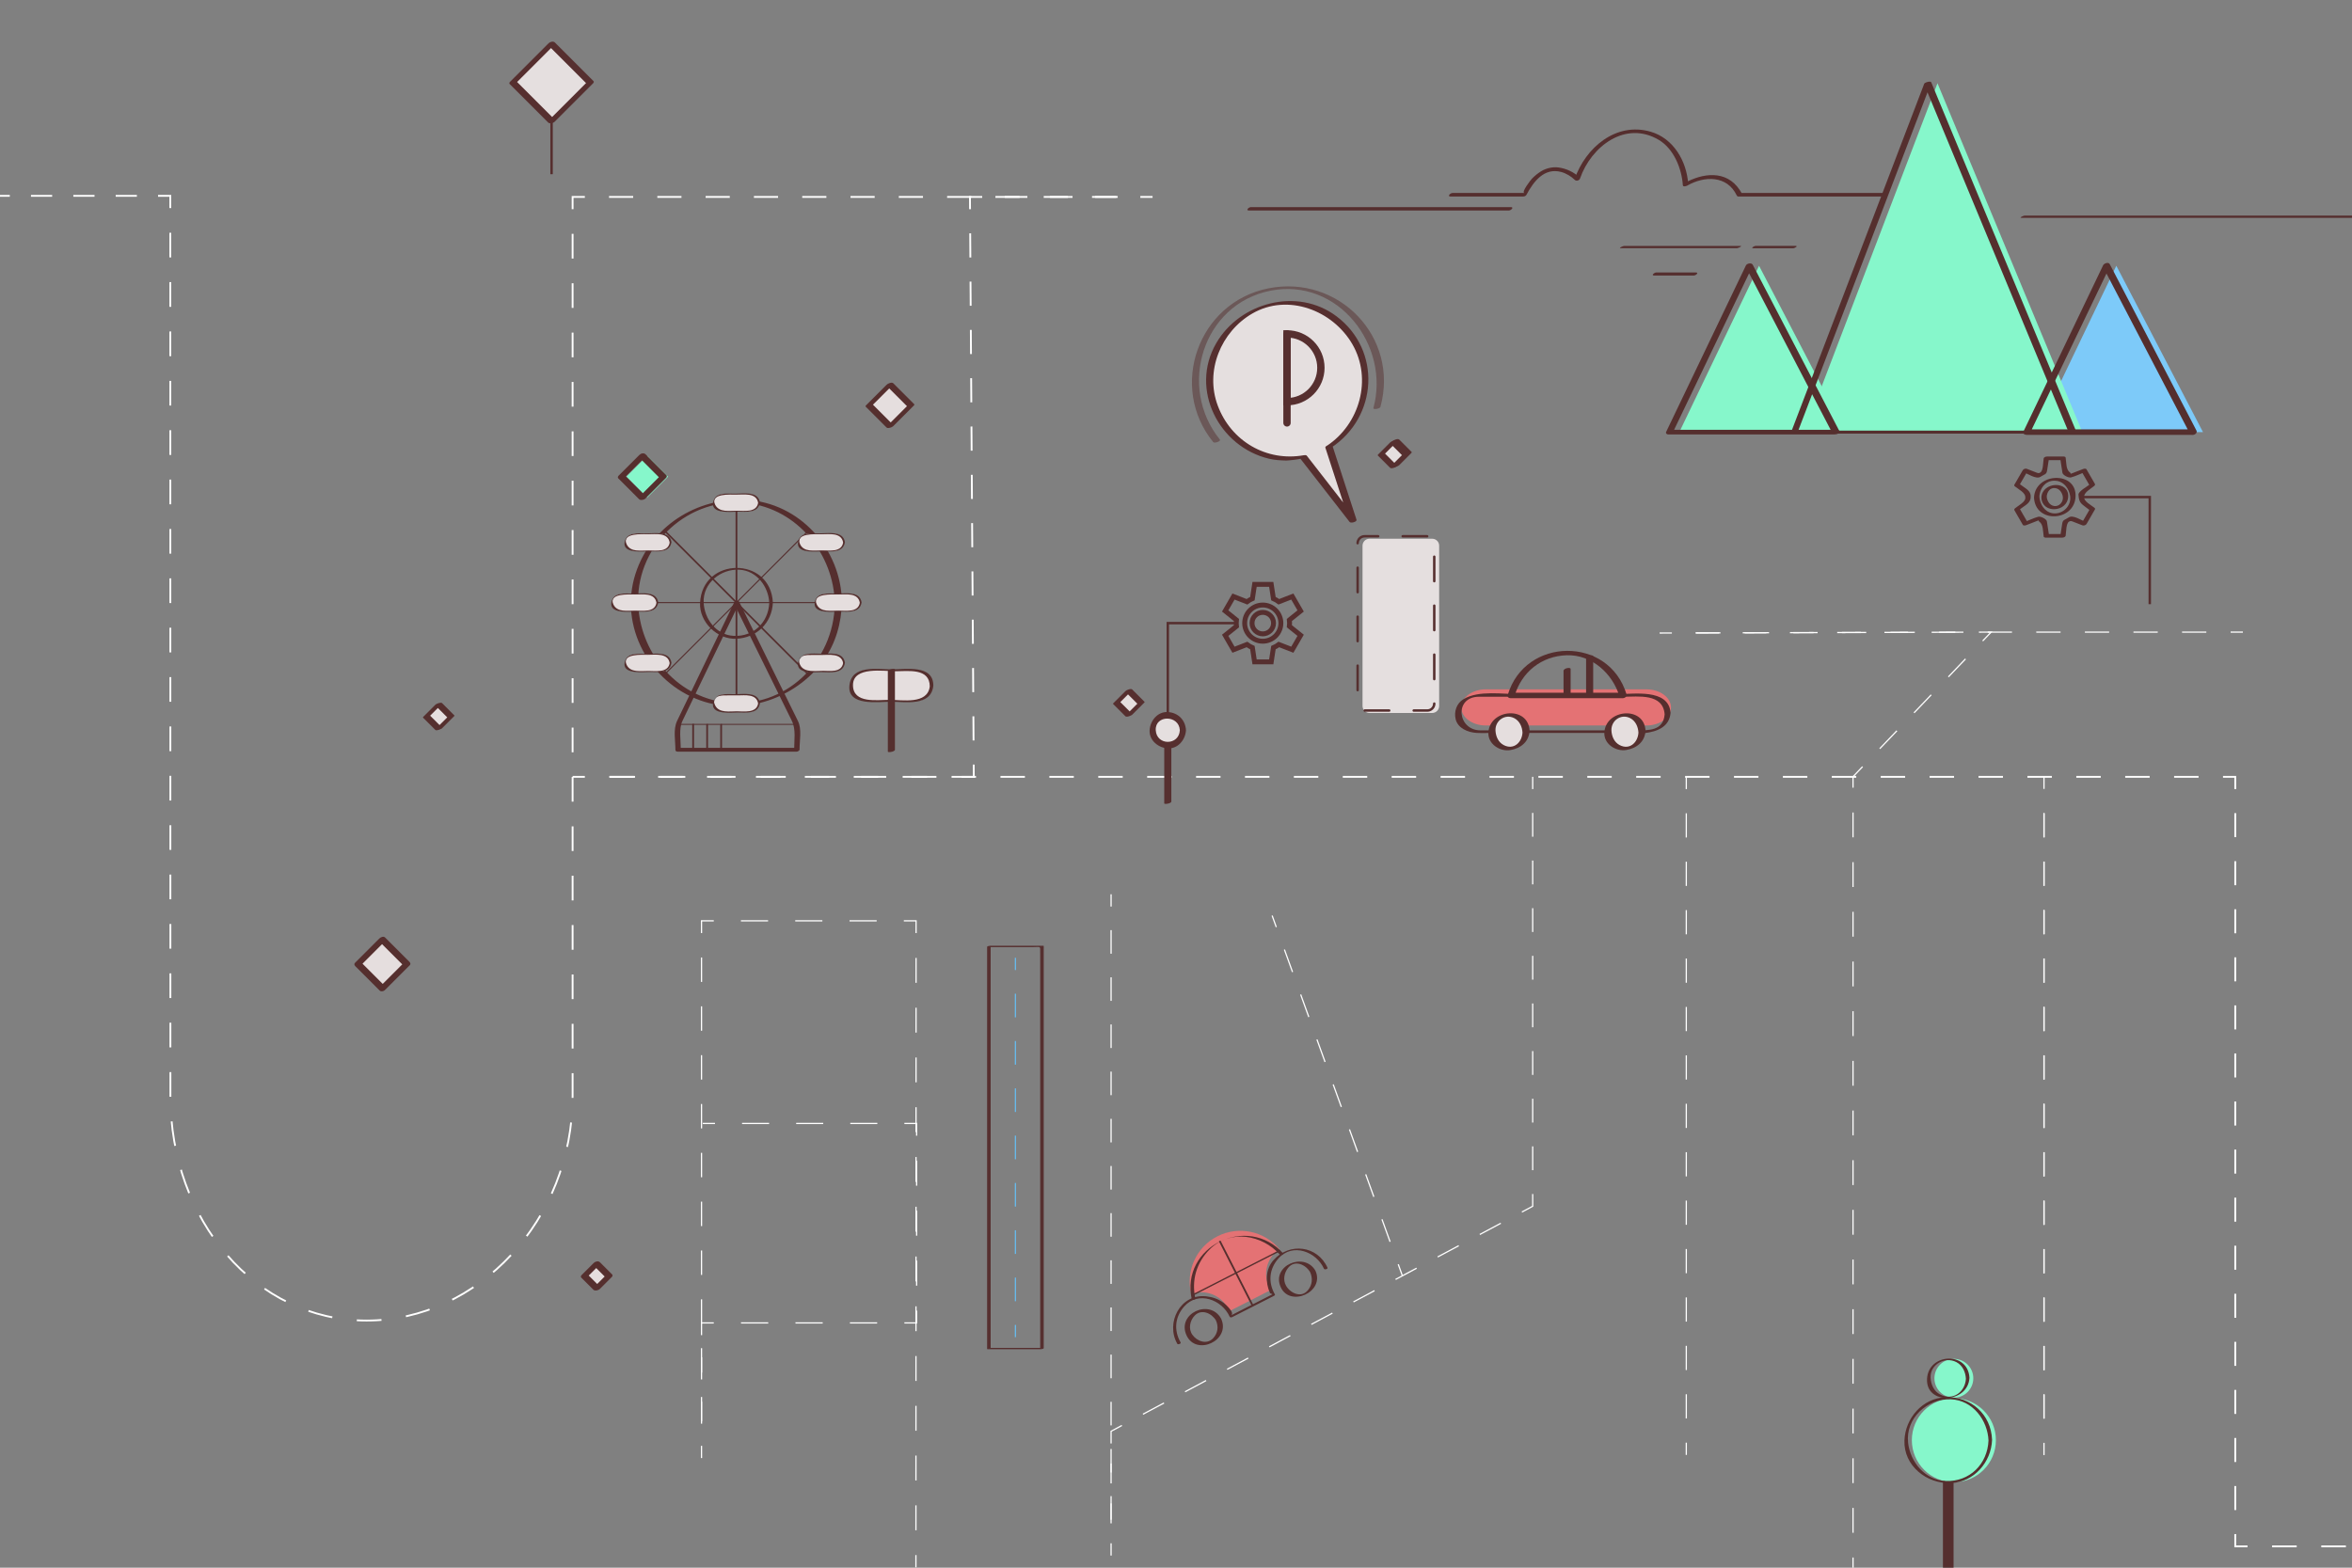 <?xml version="1.0" encoding="utf-8"?>
<!-- Generator: Adobe Illustrator 16.0.0, SVG Export Plug-In . SVG Version: 6.00 Build 0)  -->
<!DOCTYPE svg PUBLIC "-//W3C//DTD SVG 1.1//EN" "http://www.w3.org/Graphics/SVG/1.1/DTD/svg11.dtd">
<svg version="1.1" id="图层_1" xmlns="http://www.w3.org/2000/svg" xmlns:xlink="http://www.w3.org/1999/xlink" x="0px" y="0px"
	 width="960px" height="640px" viewBox="0 0 960 640" enable-background="new 0 0 960 640" xml:space="preserve"> 

<rect x="0" y="0" width="960" height="640" fill="#808080" stroke="none"/> 

<g xmlns="http://www.w3.org/2000/svg" class="p1_car">
	<g>
		<path fill="#FFFFFF" d="M-36.225-16.046c-0.015,4.298,4.473,7.832,9.973,7.85l58.351,0.201c5.5,0.019,10.012-3.484,10.027-7.782    c0.015-4.298-4.474-7.832-9.974-7.85l-58.351-0.201C-31.698-23.848-36.21-20.346-36.225-16.046z"/>
		<g>
			<path fill="#552E2E" d="M-36.838-16.667C-35.65-3.644-18.387-6.72-9.244-6.688C4.315-6.642,17.875-6.596,31.435-6.549     c5.705,0.02,13.031-3.623,11.077-10.509c-1.688-5.95-6.641-8.005-12.446-8.026c-13.938-0.047-27.874-0.096-41.812-0.144     c-7.678-0.026-24.007-2.818-25.094,8.247c-0.064,0.656,1.087,3.349,1.232,1.869c0.771-7.87,9.702-7.267,15.484-7.248     c7.167,0.025,14.331,0.049,21.497,0.074c7.591,0.026,15.187,0.052,22.779,0.078c5.216,0.018,11.26-0.81,15.614,2.618     c3.607,2.84,1.142,5.752-0.62,7.56c-1.216,1.248-2.945,1.787-4.551,2.261c-1.034,0.307-2.158,0.326-3.231,0.321     c-1.779-0.005-3.562-0.012-5.34-0.018C18.857-9.49,11.692-9.514,4.527-9.539c-7.592-0.026-15.187-0.052-22.78-0.078     c-5.216-0.019-11.26,0.81-15.614-2.618c-0.581-1.064-1.163-2.128-1.743-3.191C-35.683-16.213-37.015-18.581-36.838-16.667z"/>
		</g>
	</g>
	<g>
		<path fill="#FFFFFF" d="M-36.225-16.046c-0.015,4.298,4.473,7.832,9.973,7.85l58.351,0.201c5.5,0.019,10.012-3.484,10.027-7.782    c0.015-4.298-4.474-7.832-9.974-7.85l-58.351-0.201C-31.698-23.848-36.21-20.346-36.225-16.046z"/>
		<g>
			<path fill="#552E2E" d="M-36.838-16.667C-35.65-3.644-18.387-6.72-9.244-6.688C4.315-6.642,17.875-6.596,31.435-6.549     c5.705,0.02,13.031-3.623,11.077-10.509c-1.688-5.95-6.641-8.005-12.446-8.026c-13.938-0.047-27.874-0.096-41.812-0.144     c-7.678-0.026-24.007-2.818-25.094,8.247c-0.064,0.656,1.087,3.349,1.232,1.869c0.771-7.87,9.702-7.267,15.484-7.248     c7.167,0.025,14.331,0.049,21.497,0.074c7.591,0.026,15.187,0.052,22.779,0.078c5.216,0.018,11.26-0.81,15.614,2.618     c3.607,2.84,1.142,5.752-0.62,7.56c-1.216,1.248-2.945,1.787-4.551,2.261c-1.034,0.307-2.158,0.326-3.231,0.321     c-1.779-0.005-3.562-0.012-5.34-0.018C18.857-9.49,11.692-9.514,4.527-9.539c-7.592-0.026-15.187-0.052-22.78-0.078     c-5.216-0.019-11.26,0.81-15.614-2.618c-0.581-1.064-1.163-2.128-1.743-3.191C-35.683-16.213-37.015-18.581-36.838-16.667z"/>
		</g>
	</g>
	<g>
		<path fill="#AAD8C7" d="M-41.46-21.521c-0.025,7.299,5.927,13.293,13.227,13.318L9.816-8.072C17.116-8.047,23.109-14,23.134-21.3    l0.027-7.964c0.025-7.3-5.928-13.293-13.228-13.318l-38.049-0.13c-7.3-0.025-13.293,5.928-13.318,13.227L-41.46-21.521z"/>
		<g>
			<path fill="#552E2E" d="M-41.837-21.813c0.36,7.605,5.763,14.309,13.828,14.336c5.35,0.018,10.699,0.037,16.049,0.055     C-0.146-7.38,20.86-3.192,23.426-19.494c0.828-5.262,0.893-13.301-2.418-17.757C17-42.641,11.684-43.301,5.532-43.322     c-7.496-0.025-14.99-0.052-22.485-0.077c-5.282-0.018-11.453-0.849-16.509,0.991C-42.398-39.155-41.81-29.495-41.837-21.813     c0,0.497,0.75,1.562,0.753,0.585c0.009-2.604,0.018-5.207,0.027-7.808c0.022-6.37,4.525-11.174,10.467-12.69     c4.282-1.092,9.683-0.238,14.02-0.223c6.793,0.023,13.586,0.046,20.379,0.07c8.584,0.029,18.43,0.76,18.979,12.323     c0.414,8.704-0.496,17.946-10.494,20.497C8.011-7.965,2.61-8.82-1.727-8.835c-6.793-0.023-13.586-0.047-20.379-0.07     c-8.584-0.029-18.43-0.76-18.979-12.323C-41.107-21.717-41.882-22.785-41.837-21.813z"/>
		</g>
	</g>
	<g>
		<g>
			<path fill="#552E2E" d="M-5.482-42.869c-0.04,11.503-0.079,23.007-0.119,34.511c0,0.16,0.306,0.83,0.307,0.468     c0.04-11.504,0.079-23.007,0.119-34.511C-5.175-42.561-5.481-43.231-5.482-42.869L-5.482-42.869z"/>
		</g>
	</g>
	<g>
		<g>
			<path fill="#552E2E" d="M-23.53-42.725c-0.021,6.292-0.042,12.585-0.065,18.877c-0.001,0.426,0.562,0.547,0.563,0.057     c0.022-6.292,0.043-12.585,0.065-18.878C-22.964-43.095-23.528-43.214-23.53-42.725L-23.53-42.725z"/>
		</g>
	</g>
	<g>
		<g>
			<path fill="#552E2E" d="M5.376-32.233c-0.011,2.828-0.02,5.654-0.03,8.48c-0.001,0.416,0.53,0.558,0.531,0.066     c0.01-2.827,0.02-5.654,0.029-8.479C5.908-32.581,5.377-32.725,5.376-32.233L5.376-32.233z"/>
		</g>
	</g>
	<g>
		<path fill="#FFFFFF" d="M-41.059-14.247c-0.011,3.3,2.679,6.009,5.979,6.021l71.178,0.245c3.3,0.01,6.009-2.68,6.021-5.98    l0.018-5.255c0.011-3.3-2.68-6.009-5.979-6.02l-71.178-0.245c-3.3-0.012-6.009,2.679-6.021,5.979L-41.059-14.247z"/>
		<g>
			<path fill="#552E2E" d="M-41.673-14.867c0.589,5.23,3.495,8.08,8.726,8.097c5.372,0.019,10.743,0.037,16.115,0.056     C-1.657-6.662,13.517-6.61,28.691-6.559c3.7,0.013,8.287,0.776,11.542-1.282c3.94-2.493,3.648-13.282,0.509-16.443     c-3.035-3.056-6.948-2.409-10.904-2.423c-6.757-0.023-13.516-0.046-20.272-0.069c-12.172-0.042-24.344-0.083-36.516-0.125     c-2.762-0.01-5.526-0.019-8.289-0.029c-6.801-0.023-6.42,6.975-6.436,11.75c-0.002,0.641,1.227,3.316,1.231,1.868     c0.017-4.683-0.276-10.033,5.807-10.718c0.938-0.105,1.955,0.007,2.895,0.01c5.888,0.02,11.774,0.041,17.66,0.061     c14.896,0.051,29.791,0.102,44.686,0.153c1.689,0.006,3.375,0.011,5.063,0.017c4.499,0.016,5.855,3.314,5.841,7.231     c-0.026,7.653-5.804,7.126-11.158,7.108C15.569-9.501,0.789-9.553-13.99-9.604c-5.18-0.018-10.359-0.036-15.539-0.053     c-3.328-0.011-10.357,1.002-10.917-3.97C-40.53-14.405-41.888-16.771-41.673-14.867z"/>
		</g>
	</g>
	<g>
		<circle fill="#E5DEDE" cx="27.207" cy="-8.899" r="7.374"/>
		<g>
			<path fill="#552F2E" d="M19.17-9.532c0.216,4.243,2.38,8.079,6.655,9.27c5.023,1.399,9.139-3.021,9.406-7.685     c0.245-4.297-2.507-8.431-6.645-9.584c-5.021-1.399-9.141,3.021-9.408,7.684c-0.04,0.701,1.22,3.355,1.308,1.849     c0.37-6.456,8.458-9.196,12.576-4.106c2.784,3.441-0.903,7.588-3.931,8.765c-3.514,1.365-8.433-0.901-8.638-4.974     C20.451-9.172,19.076-11.464,19.17-9.532z"/>
		</g>
	</g>
	<g>
		<circle fill="#E5DEDE" cx="-22.937" cy="-9.071" r="7.375"/>
		<g>
			<path fill="#552F2E" d="M-30.94-9.711c0.213,4.231,2.367,8.088,6.632,9.276c5.028,1.4,9.107-3.017,9.374-7.676     c0.245-4.284-2.509-8.44-6.632-9.588c-5.025-1.4-9.106,3.017-9.373,7.675c-0.038,0.667,1.17,3.344,1.255,1.863     c0.37-6.449,8.505-9.215,12.629-4.12c2.817,3.483-0.976,7.613-3.959,8.771c-3.507,1.362-8.464-0.889-8.668-4.966     C-29.724-9.298-31.037-11.639-30.94-9.711z"/>
		</g>
	</g>
</g>
<g class="p1_Windmill">
	<g class="p1_Windmill1" >
		<g>
			<g>
				<path fill="#552E2E" d="M340.734,246.47c-0.393,23.744-20.29,43.112-44.465,40.304c-20.575-2.39-35.471-20.897-35.805-41.081
					c-0.393-23.805,20.937-43.037,44.464-40.304C325.504,207.779,340.4,226.286,340.734,246.47c0.006,0.376,2.91-0.032,2.897-0.776
					c-0.357-21.631-17.281-40.554-39.291-41.647c-20.043-0.995-38.721,10.835-44.954,30.182
					c-6.898,21.414,5.754,44.295,26.446,51.707c18.107,6.486,39.083-0.928,50.208-16.206c5.067-6.958,7.45-15.508,7.59-24.037
					C343.637,245.347,340.746,245.707,340.734,246.47z"/>
			</g>
		</g>
		<g>
			<g>
				<path fill="#552E2E" d="M313.987,246.127c-0.378,7.961-6.364,13.847-14.506,13.46c-7.148-0.34-11.955-6.902-12.271-13.554
					c-0.38-7.991,6.981-13.814,14.504-13.457C308.862,232.916,313.671,239.477,313.987,246.127c0.038,0.794,1.505,0.597,1.473-0.094
					c-0.907-19.069-28.824-18.793-29.722,0.094c-0.371,7.813,7.042,15.009,14.804,14.641c8.289-0.394,14.52-6.373,14.917-14.734
					C315.498,245.243,314.021,245.429,313.987,246.127z"/>
			</g>
		</g>
		<g>
			<g>
				<path fill="#552E2E" d="M329.616,216.68c-19.564,19.564-39.128,39.128-58.691,58.692c-0.156,0.155,0.533,0.071,0.656-0.053
					c19.564-19.564,39.128-39.128,58.691-58.692C330.428,216.472,329.74,216.556,329.616,216.68L329.616,216.68z"/>
			</g>
		</g>
		<g>
			<g>
				<path fill="#552E2E" d="M330.285,275.219c-19.563-19.564-39.127-39.128-58.691-58.692c-0.14-0.14-0.808,0.126-0.681,0.253
					c19.563,19.564,39.127,39.128,58.691,58.692C329.744,275.612,330.412,275.346,330.285,275.219L330.285,275.219z"/>
			</g>
		</g>
		<g>
			<g>
				<path fill="#552E2E" d="M300.236,204.595c0,27.667,0,55.335,0,83.003c0,0.124,0.725,0.018,0.725-0.194
					c0-27.667,0-55.335,0-83.003C300.961,204.277,300.236,204.383,300.236,204.595L300.236,204.595z"/>
			</g>
		</g>
		<g>
			<g>
				<path fill="#552E2E" d="M342.239,245.79c-27.667,0-55.335,0-83.003,0c-0.276,0-0.77,0.419-0.279,0.419
					c27.667,0,55.335,0,83.003,0C342.236,246.208,342.729,245.79,342.239,245.79L342.239,245.79z"/>
			</g>
		</g>
		<g>
			<path fill="#E5DEDE" d="M309.805,205.213c0,1.921-1.8,3.492-4,3.492h-10.411c-2.2,0-4-1.571-4-3.492c0-1.92,1.8-3.491,4-3.491
				h10.411C308.005,201.722,309.805,203.293,309.805,205.213z"/>
			<g>
				<path fill="#552F2E" d="M309.444,205.263c-0.636,4.104-5.826,3.252-8.7,3.252c-2.978,0-7.274,0.763-8.845-2.474
					c-2.298-4.733,6.457-4.13,8.555-4.13c3.167,0,8.329-0.852,8.988,3.398c0.035,0.222,0.763,0.054,0.725-0.194
					c-0.733-4.727-6.674-3.584-10.131-3.584c-3.37,0-8.309-0.748-9.003,3.731c-0.73,4.709,7.772,3.632,10.129,3.632
					c3.371,0,8.309,0.748,9.003-3.732C310.206,204.904,309.479,205.037,309.444,205.263z"/>
			</g>
		</g>
		<g>
			<path fill="#E5DEDE" d="M309.805,287.139c0,1.921-1.8,3.492-4,3.492h-10.411c-2.2,0-4-1.571-4-3.492s1.8-3.492,4-3.492h10.411
				C308.005,283.646,309.805,285.218,309.805,287.139z"/>
			<g>
				<path fill="#552F2E" d="M309.439,287.173c-0.643,4.145-6.087,3.215-8.709,3.215c-2.729,0-7.256,0.824-8.831-2.421
					c-2.136-4.399,3.523-4.078,5.264-4.078c1.337,0,2.675,0,4.013,0c2.836,0,7.632-0.745,8.266,3.347
					c0.047,0.304,0.774,0.125,0.725-0.194c-0.739-4.769-6.64-3.638-10.145-3.638c-3.405,0-8.293-0.748-8.994,3.769
					c-0.739,4.765,7.747,3.701,10.148,3.701c3.405,0,8.293,0.748,8.994-3.769C310.223,286.765,309.485,286.875,309.439,287.173z"/>
			</g>
		</g>
		<g>
			<path fill="#E5DEDE" d="M344.498,221.416c0,1.92-1.8,3.491-4,3.491h-10.411c-2.2,0-4-1.571-4-3.491c0-1.921,1.8-3.492,4-3.492
				h10.411C342.698,217.924,344.498,219.495,344.498,221.416z"/>
			<g>
				<path fill="#552F2E" d="M344.138,221.469c-0.637,4.111-5.82,3.258-8.698,3.258c-2.985,0-7.271,0.762-8.847-2.483
					c-2.303-4.743,6.45-4.14,8.552-4.14c3.173,0,8.331-0.85,8.991,3.409c0.032,0.206,0.761,0.041,0.725-0.194
					c-0.732-4.722-6.676-3.575-10.128-3.575c-3.363,0-8.31-0.762-9.006,3.726c-0.728,4.699,7.776,3.618,10.126,3.618
					c3.362,0,8.31,0.762,9.006-3.725C344.896,221.121,344.171,221.255,344.138,221.469z"/>
			</g>
		</g>
		<g>
			<path fill="#E5DEDE" d="M273.699,221.416c0,1.92-1.8,3.491-4,3.491h-10.411c-2.2,0-4-1.571-4-3.491c0-1.921,1.8-3.492,4-3.492
				h10.411C271.899,217.924,273.699,219.495,273.699,221.416z"/>
			<g>
				<path fill="#552F2E" d="M273.341,221.476c-0.64,4.127-5.807,3.272-8.694,3.272c-3,0-7.268,0.762-8.853-2.504
					c-2.313-4.763,6.435-4.161,8.546-4.161c3.184,0,8.333-0.848,8.997,3.43c0.026,0.17,0.756,0.01,0.725-0.194
					c-0.73-4.707-6.681-3.554-10.123-3.554c-3.349,0-8.316-0.76-9.009,3.711c-0.725,4.677,7.782,3.591,10.119,3.591
					c3.348,0,8.316,0.761,9.009-3.71C274.089,221.154,273.37,221.287,273.341,221.476z"/>
			</g>
		</g>
		<g>
			<path fill="#E5DEDE" d="M344.498,270.633c0,1.92-1.8,3.491-4,3.491h-10.411c-2.2,0-4-1.571-4-3.491c0-1.921,1.8-3.492,4-3.492
				h10.411C342.698,267.141,344.498,268.712,344.498,270.633z"/>
			<g>
				<path fill="#552F2E" d="M344.132,270.662c-0.628,4.048-5.571,3.204-8.098,3.204c-2.811,0-7.838,0.896-9.441-2.405
					c-2.095-4.314,3.083-4.062,4.829-4.062c1.279,0,2.558,0,3.836,0c2.923,0,8.23-0.845,8.877,3.331
					c0.051,0.326,0.777,0.145,0.725-0.194c-0.717-4.622-6.104-3.653-9.534-3.653c-3.511,0-8.876-0.929-9.606,3.78
					c-0.719,4.634,7.143,3.72,9.538,3.72c3.511,0,8.876,0.929,9.606-3.779C344.92,270.244,344.181,270.345,344.132,270.662z"/>
			</g>
		</g>
		<g>
			<path fill="#E5DEDE" d="M273.699,270.633c0,1.92-1.8,3.491-4,3.491h-10.411c-2.2,0-4-1.571-4-3.491c0-1.921,1.8-3.492,4-3.492
				h10.411C271.899,267.141,273.699,268.712,273.699,270.633z"/>
			<g>
				<path fill="#552F2E" d="M273.338,270.683c-0.637,4.103-5.827,3.25-8.7,3.25c-2.978,0-7.273,0.763-8.845-2.473
					c-2.299-4.733,6.457-4.13,8.555-4.13c3.168,0,8.33-0.852,8.988,3.399c0.035,0.222,0.763,0.054,0.725-0.194
					c-0.733-4.728-6.673-3.585-10.131-3.585c-3.371,0-8.309-0.748-9.003,3.733c-0.73,4.708,7.773,3.631,10.129,3.631
					c3.37,0,8.309,0.748,9.003-3.732C274.101,270.323,273.374,270.456,273.338,270.683z"/>
			</g>
		</g>
		<g>
			<path fill="#E5DEDE" d="M351.306,245.998c0,1.921-1.8,3.492-4,3.492h-10.412c-2.2,0-4-1.571-4-3.492c0-1.92,1.8-3.491,4-3.491
				h10.412C349.506,242.507,351.306,244.078,351.306,245.998"/>
			<g>
				<path fill="#552F2E" d="M350.945,246.049c-0.637,4.108-5.824,3.255-8.7,3.255c-2.981,0-7.273,0.763-8.846-2.478
					c-2.3-4.737,6.454-4.134,8.554-4.134c3.169,0,8.33-0.851,8.99,3.402c0.034,0.215,0.762,0.048,0.725-0.194
					c-0.733-4.725-6.676-3.58-10.13-3.58c-3.366,0-8.308-0.762-9.004,3.729c-0.73,4.706,7.774,3.627,10.128,3.627
					c3.367,0,8.308,0.762,9.004-3.729C351.706,245.694,350.979,245.828,350.945,246.049L350.945,246.049z"/>
			</g>
		</g>
		<g>
			<path fill="#E5DEDE" d="M268.303,245.998c0,1.921-1.8,3.492-4,3.492h-10.411c-2.2,0-4-1.571-4-3.492c0-1.92,1.8-3.491,4-3.491
				h10.411C266.503,242.507,268.303,244.078,268.303,245.998z"/>
			<g>
				<path fill="#552F2E" d="M267.942,246.051c-0.637,4.112-5.819,3.258-8.698,3.258c-2.985,0-7.271,0.763-8.847-2.483
					c-2.302-4.743,6.45-4.139,8.552-4.139c3.172,0,8.331-0.851,8.991,3.408c0.032,0.206,0.761,0.041,0.725-0.194
					c-0.732-4.721-6.677-3.575-10.128-3.575c-3.363,0-8.31-0.761-9.006,3.725c-0.729,4.7,7.776,3.62,10.126,3.62
					c3.363,0,8.31,0.761,9.006-3.726C268.7,245.703,267.976,245.837,267.942,246.051z"/>
			</g>
		</g>
	</g>
	<g class="p1_Windmill2">
		<g>
			<g>
				<path fill="#552E2E" d="M299.644,245.966c-5.19,10.777-10.381,21.554-15.572,32.332c-2.569,5.334-5.138,10.668-7.708,16.003
					c-1.663,3.452-0.686,8.112-0.686,11.866c0,0.566,0.527,0.692,0.999,0.692c16.154,0,32.308,0,48.461,0
					c0.417,0,1.201-0.358,1.201-0.867c0-3.635,1.003-8.299-0.639-11.631c-2.589-5.254-5.178-10.508-7.767-15.763
					c-5.389-10.936-10.777-21.872-16.166-32.807c-0.458-0.929-2.601-0.286-2.174,0.582c5.107,10.364,10.214,20.729,15.321,31.092
					c2.759,5.599,5.518,11.198,8.277,16.797c1.756,3.564,0.948,7.813,0.948,11.904c0.4-0.289,0.8-0.578,1.201-0.867
					c-16.154,0-32.308,0-48.461,0c0.333,0.231,0.666,0.461,0.999,0.692c0-3.877-0.898-8.431,0.719-11.789
					c2.655-5.512,5.31-11.024,7.964-16.537c5.052-10.489,10.104-20.979,15.156-31.468
					C302.25,245.092,300.052,245.12,299.644,245.966z"/>
			</g>
		</g>
		<g>
			<g>
				<path fill="#552E2E" d="M276.633,295.901c16.154,0,32.308,0,48.461,0c0.251,0,0.778-0.381,0.29-0.381
					c-16.154,0-32.308,0-48.461,0C276.672,295.521,276.145,295.901,276.633,295.901L276.633,295.901z"/>
			</g>
		</g>
		<g>
			<g>
				<path fill="#552E2E" d="M282.55,295.744c0,3.456,0,6.912,0,10.368c0,0.36,0.731,0.234,0.731-0.065c0-3.456,0-6.912,0-10.368
					C283.282,295.318,282.55,295.444,282.55,295.744L282.55,295.744z"/>
			</g>
		</g>
		<g>
			<g>
				<path fill="#552E2E" d="M288.268,295.808c0,3.456,0,6.912,0,10.368c0,0.21,0.725,0.077,0.725-0.194c0-3.456,0-6.912,0-10.368
					C288.992,295.404,288.268,295.537,288.268,295.808L288.268,295.808z"/>
			</g>
		</g>
		<g>
			<g>
				<path fill="#552E2E" d="M293.98,295.808c0,3.456,0,6.912,0,10.368c0,0.15,0.725,0.036,0.725-0.194c0-3.456,0-6.912,0-10.368
					C294.705,295.464,293.98,295.578,293.98,295.808L293.98,295.808z"/>
			</g>
		</g>
	</g>
	<g>
		<path fill="#E5DEDE" d="M380.228,280.092c0,3.3-2.7,6-6,6h-20.794c-3.3,0-6-2.7-6-6v-0.438c0-3.3,2.7-6,6-6h20.794    c3.3,0,6,2.7,6,6V280.092z"/>
		<g>
			<path fill="#552F2E" d="M379.505,280.191c-0.874,7.529-11.349,5.517-16.359,5.517c-5.052,0-14.988,1.659-14.988-6.029     c0-7.778,12.74-5.641,17.323-5.641c5.149,0,14.022-1.426,14.022,6.249c0,0.404,1.449,0.143,1.449-0.389     c0-8.676-11.228-6.628-16.833-6.628c-6.042,0-16.421-2.015-17.408,6.483c-1.013,8.726,11.91,6.724,16.83,6.724     c6.042,0,16.421,2.015,17.408-6.483C381.012,279.456,379.558,279.737,379.505,280.191z"/>
		</g>
		<line fill="#E5DEDE" x1="363.831" y1="273.653" x2="363.831" y2="306.451"/>
		<g>
			<path fill="#552F2E" d="M362.382,274.042c0,10.933,0,21.865,0,32.798c0,0.483,2.897,0.063,2.897-0.776     c0-10.933,0-21.865,0-32.798C365.28,272.782,362.382,273.203,362.382,274.042L362.382,274.042z"/>
		</g>
	</g>
</g>


<g class="p1_cloud">
	<path fill="#552E2E" d="M769.365,78.779c-15.883,0-31.766,0-47.648,0c-3.222,0-6.442,0-9.663,0c-0.556,0-1.11,0-1.666,0
		c0.612,0,0.827,0.717,0.415-0.062c-0.229-0.433-0.499-0.841-0.771-1.247c-5.491-8.203-15.197-6.887-22.765-2.563
		c0.597,0.047,1.194,0.095,1.791,0.142c-0.636-9.292-6.007-18.546-15.263-21.261c-14.233-4.175-26.695,6.561-31.086,19.32
		c0.698-0.187,1.397-0.374,2.096-0.562c-2.36-2.308-5.475-3.746-8.727-4.184c-2.314-0.313-4.961,0.305-6.951,1.498
		c-1.396,0.837-2.571,1.812-3.724,2.95c-0.473,0.466-4.819,5.968-3.082,5.968c-9.818,0-19.638,0-29.457,0
		c-0.957,0-2.256,1.454-0.785,1.454c9.833,0,19.666,0,29.5,0c0.514,0,1.154-0.139,1.422-0.64
		c2.938-5.499,7.297-11.269,14.264-9.373c1.995,0.543,4.056,1.795,5.54,3.246c0.606,0.593,1.835,0.197,2.096-0.562
		c4.486-13.036,18.547-23.978,32.255-15.733c6.041,3.634,9.263,11.649,9.729,18.46c0.054,0.778,1.466,0.328,1.791,0.142
		c7.079-4.046,16.267-4.206,20.21,4.023c0.13,0.271,0.382,0.436,0.694,0.436c19.666,0,39.333,0,59,0
		C769.537,80.233,770.836,78.779,769.365,78.779L769.365,78.779z"/>
</g>
<g class="p1_cloud1">
	<g>
		<g>
			<path fill="#552E2E" d="M661.518,101.327c15.808,0,31.616,0,47.424,0c0.48,0,2.484-0.928,1.398-0.928
				c-15.808,0-31.616,0-47.424,0C662.436,100.399,660.432,101.327,661.518,101.327L661.518,101.327z"/>
		</g>
	</g>
	<g>
		<g>
			<path fill="#552E2E" d="M825.035,88.93c46.047,0,92.093,0,138.139,0c0.251,0,0.501,0,0.751,0c0.479,0,2.485-0.928,1.398-0.928
				c-46.046,0-92.093,0-138.14,0c-0.25,0-0.5,0-0.75,0C825.953,88.002,823.949,88.93,825.035,88.93L825.035,88.93z"/>
		</g>
	</g>
	<g>
		<g>
			<path fill="#552E2E" d="M715.762,101.357c5.363,0,10.727,0,16.091,0c0.652,0,2.364-0.987,0.91-0.987c-5.363,0-10.727,0-16.091,0
				C716.02,100.37,714.308,101.357,715.762,101.357L715.762,101.357z"/>
		</g>
	</g>
</g>
<g class="p1_cloud2">
	<g>
		<g>
			<path fill="#552E2E" d="M509.788,85.933c35.35,0,70.699,0,106.049,0c0.913,0,2.275-1.387,0.805-1.387
				c-35.35,0-70.699,0-106.049,0C509.68,84.546,508.317,85.933,509.788,85.933L509.788,85.933z"/>
		</g>
	</g>
	<g>
		<g>
			<path fill="#552E2E" d="M675.221,112.494c5.363,0,10.728,0,16.091,0c0.831,0,2.308-1.261,0.838-1.261c-5.363,0-10.728,0-16.091,0
				C675.228,111.233,673.751,112.494,675.221,112.494L675.221,112.494z"/>
		</g>
	</g>
</g>
<g class="p1_dash">
	<g xmlns="http://www.w3.org/2000/svg">
		<g>
			<g>
				
					<line fill="none" stroke="#FFFFFF" stroke-width="0.5" stroke-miterlimit="10" x1="286.837" y1="458.645" x2="291.837" y2="458.645"/>
				
					<line fill="none" stroke="#FFFFFF" stroke-width="0.5" stroke-miterlimit="10" stroke-dasharray="11.043,11.043" x1="302.88" y1="458.645" x2="363.615" y2="458.645"/>
				<polyline fill="none" stroke="#FFFFFF" stroke-width="0.5" stroke-miterlimit="10" points="369.136,458.645 374.136,458.645      374.136,463.645    "/>
				
					<line fill="none" stroke="#FFFFFF" stroke-width="0.5" stroke-miterlimit="10" stroke-dasharray="10.204,10.204" x1="374.136" y1="473.849" x2="374.136" y2="529.971"/>
				<polyline fill="none" stroke="#FFFFFF" stroke-width="0.5" stroke-miterlimit="10" points="374.136,535.072 374.136,540.072      369.136,540.072    "/>
				
					<line fill="none" stroke="#FFFFFF" stroke-width="0.5" stroke-miterlimit="10" stroke-dasharray="11.114,11.114" x1="358.022" y1="540.072" x2="296.894" y2="540.072"/>
				<polyline fill="none" stroke="#FFFFFF" stroke-width="0.5" stroke-miterlimit="10" points="291.336,540.072 286.336,540.072      286.336,545.072    "/>
				
					<line fill="none" stroke="#FFFFFF" stroke-width="0.5" stroke-miterlimit="10" stroke-dasharray="9.036,9.036" x1="286.336" y1="554.108" x2="286.336" y2="585.735"/>
				<polyline fill="none" stroke="#FFFFFF" stroke-width="0.5" stroke-miterlimit="10" points="286.336,590.254 286.336,595.254      286.336,590.254    "/>
				
					<line fill="none" stroke="#FFFFFF" stroke-width="0.5" stroke-miterlimit="10" stroke-dasharray="9.968,9.968" x1="286.336" y1="580.285" x2="286.336" y2="385.904"/>
				<polyline fill="none" stroke="#FFFFFF" stroke-width="0.5" stroke-miterlimit="10" points="286.336,380.92 286.336,375.92      291.336,375.92    "/>
				
					<line fill="none" stroke="#FFFFFF" stroke-width="0.5" stroke-miterlimit="10" stroke-dasharray="11.082,11.082" x1="302.418" y1="375.92" x2="363.369" y2="375.92"/>
				<polyline fill="none" stroke="#FFFFFF" stroke-width="0.5" stroke-miterlimit="10" points="368.91,375.92 373.91,375.92      373.909,380.92    "/>
				
					<line fill="none" stroke="#FFFFFF" stroke-width="0.5" stroke-miterlimit="10" stroke-dasharray="10.158,10.158" x1="373.906" y1="391.077" x2="373.85" y2="629.78"/>
				
					<line fill="none" stroke="#FFFFFF" stroke-width="0.5" stroke-miterlimit="10" x1="373.848" y1="634.859" x2="373.847" y2="639.859"/>
			</g>
		</g>
	</g>
	<g xmlns="http://www.w3.org/2000/svg">
		<g>
			<g>
				<polyline fill="none" stroke="#FFFFFF" stroke-width="0.5" stroke-miterlimit="10" points="834.281,589.029 834.281,594.029      834.281,589.029    "/>
				
					<line fill="none" stroke="#FFFFFF" stroke-width="0.5" stroke-miterlimit="10" stroke-dasharray="9.887,9.887" x1="834.281" y1="579.142" x2="834.281" y2="327.015"/>
				<polyline fill="none" stroke="#FFFFFF" stroke-width="0.5" stroke-miterlimit="10" points="834.281,322.07 834.281,317.071      834.281,322.07    "/>
				
					<line fill="none" stroke="#FFFFFF" stroke-width="0.5" stroke-miterlimit="10" stroke-dasharray="9.887,9.887" x1="834.281" y1="331.958" x2="834.281" y2="584.086"/>
			</g>
			<g>
				
					<line fill="none" stroke="#FFFFFF" stroke-width="0.5" stroke-miterlimit="10" x1="688.281" y1="593.955" x2="688.281" y2="588.955"/>
				
					<line fill="none" stroke="#FFFFFF" stroke-width="0.5" stroke-miterlimit="10" stroke-dasharray="9.882,9.882" x1="688.281" y1="579.073" x2="688.281" y2="327.082"/>
				
					<line fill="none" stroke="#FFFFFF" stroke-width="0.5" stroke-miterlimit="10" x1="688.281" y1="322.141" x2="688.281" y2="317.141"/>
			</g>
			<g>
				
					<line fill="none" stroke="#FFFFFF" stroke-width="0.5" stroke-miterlimit="10" x1="915.463" y1="258.055" x2="910.463" y2="258.055"/>
				<polyline fill="none" stroke="#FFFFFF" stroke-width="0.5" stroke-miterlimit="10" stroke-dasharray="9.916,9.916" points="     900.547,258.055 812.713,258.055 687.353,258.401    "/>
				<polyline fill="none" stroke="#FFFFFF" stroke-width="0.5" stroke-miterlimit="10" points="682.395,258.415 677.395,258.428      682.395,258.415    "/>
				
					<line fill="none" stroke="#FFFFFF" stroke-width="0.5" stroke-miterlimit="10" stroke-dasharray="9.64,9.64" x1="692.034" y1="258.388" x2="802.893" y2="258.082"/>
				<polyline fill="none" stroke="#FFFFFF" stroke-width="0.5" stroke-miterlimit="10" points="807.713,258.069 812.713,258.055      809.259,261.67    "/>
				<polyline fill="none" stroke="#FFFFFF" stroke-width="0.5" stroke-miterlimit="10" stroke-dasharray="10.139,10.139" points="     802.256,269.001 756.336,317.071 756.336,630.79    "/>
				
					<line fill="none" stroke="#FFFFFF" stroke-width="0.5" stroke-miterlimit="10" x1="756.336" y1="635.859" x2="756.336" y2="640.859"/>
			</g>
		</g>
	</g>
	<g xmlns="http://www.w3.org/2000/svg">
		<g>
			<g>
				
					<line fill="none" stroke="#FFFFFF" stroke-width="0.5" stroke-miterlimit="10" x1="519.234" y1="373.777" x2="520.935" y2="378.48"/>
				
					<line fill="none" stroke="#FFFFFF" stroke-width="0.5" stroke-miterlimit="10" stroke-dasharray="9.758,9.758" x1="524.253" y1="387.656" x2="569.047" y2="511.54"/>
				
					<line fill="none" stroke="#FFFFFF" stroke-width="0.5" stroke-miterlimit="10" x1="570.706" y1="516.128" x2="572.406" y2="520.83"/>
			</g>
		</g>
		<g>
			<g>
				
					<line fill="none" stroke="#FFFFFF" stroke-width="0.5" stroke-miterlimit="10" x1="625.588" y1="317.141" x2="625.588" y2="322.141"/>
				
					<line fill="none" stroke="#FFFFFF" stroke-width="0.5" stroke-miterlimit="10" stroke-dasharray="9.724,9.724" x1="625.588" y1="331.865" x2="625.588" y2="482.583"/>
				<polyline fill="none" stroke="#FFFFFF" stroke-width="0.5" stroke-miterlimit="10" points="625.588,487.445 625.588,492.445       621.177,494.8     "/>
				
					<line fill="none" stroke="#FFFFFF" stroke-width="0.5" stroke-miterlimit="10" stroke-dasharray="9.74,9.74" x1="612.584" y1="499.386" x2="462.212" y2="579.649"/>
				<polyline fill="none" stroke="#FFFFFF" stroke-width="0.5" stroke-miterlimit="10" points="457.916,581.942 453.504,584.297       453.504,589.297     "/>
				
					<line fill="none" stroke="#FFFFFF" stroke-width="0.5" stroke-miterlimit="10" stroke-dasharray="8.15,8.15" x1="453.504" y1="597.447" x2="453.503" y2="625.972"/>
				<polyline fill="none" stroke="#FFFFFF" stroke-width="0.5" stroke-miterlimit="10" points="453.503,630.047 453.503,635.047       453.503,630.047     "/>
				
					<line fill="none" stroke="#FFFFFF" stroke-width="0.5" stroke-miterlimit="10" stroke-dasharray="9.628,9.628" x1="453.503" y1="620.419" x2="453.504" y2="374.9"/>
				
					<line fill="none" stroke="#FFFFFF" stroke-width="0.5" stroke-miterlimit="10" x1="453.504" y1="370.086" x2="453.504" y2="365.086"/>
			</g>
		</g>
	</g>
	<g xmlns="http://www.w3.org/2000/svg">
				
					<line fill="none" stroke="#FFFFFF" stroke-width="0.75" stroke-miterlimit="10" x1="1012.686" y1="631.285" x2="1007.686" y2="631.285"/>
				
					<line fill="none" stroke="#FFFFFF" stroke-width="0.75" stroke-miterlimit="10" stroke-dasharray="10.037,10.037" x1="997.648" y1="631.285" x2="922.37" y2="631.285"/>
				<polyline fill="none" stroke="#FFFFFF" stroke-width="0.75" stroke-miterlimit="10" points="917.352,631.285 912.352,631.285       912.352,626.285     "/>
				
					<line fill="none" stroke="#FFFFFF" stroke-width="0.75" stroke-miterlimit="10" stroke-dasharray="9.811,9.811" x1="912.352" y1="616.474" x2="912.352" y2="327.047"/>
				<polyline fill="none" stroke="#FFFFFF" stroke-width="0.75" stroke-miterlimit="10" points="912.352,322.141 912.352,317.141       907.352,317.141     "/>
				
					<line fill="none" stroke="#FFFFFF" stroke-width="0.75" stroke-miterlimit="10" stroke-dasharray="9.98,9.98" x1="897.372" y1="317.141" x2="243.703" y2="317.141"/>
				<polyline fill="none" stroke="#FFFFFF" stroke-width="0.75" stroke-miterlimit="10" points="238.713,317.141 233.713,317.141       238.713,317.141     "/>
				
					<line fill="none" stroke="#FFFFFF" stroke-width="0.75" stroke-miterlimit="10" stroke-dasharray="10.25,10.25" x1="248.963" y1="317.141" x2="387.338" y2="317.141"/>
				<polyline fill="none" stroke="#FFFFFF" stroke-width="0.75" stroke-miterlimit="10" points="392.463,317.141 397.463,317.141       397.43,312.141     "/>
				
					<line fill="none" stroke="#FFFFFF" stroke-width="0.75" stroke-miterlimit="10" stroke-dasharray="9.859,9.859" x1="397.365" y1="302.283" x2="395.966" y2="90.324"/>
				<polyline fill="none" stroke="#FFFFFF" stroke-width="0.75" stroke-miterlimit="10" points="395.934,85.395 395.901,80.395       400.901,80.395     "/>
				
					<line fill="none" stroke="#FFFFFF" stroke-width="0.75" stroke-miterlimit="10" stroke-dasharray="9.219,9.219" x1="410.12" y1="80.395" x2="460.826" y2="80.396"/>
				<polyline fill="none" stroke="#FFFFFF" stroke-width="0.75" stroke-miterlimit="10" points="465.436,80.396 470.436,80.396       465.436,80.396     "/>
				
					<line fill="none" stroke="#FFFFFF" stroke-width="0.75" stroke-miterlimit="10" stroke-dasharray="9.857,9.857" x1="455.579" y1="80.396" x2="243.642" y2="80.396"/>
				<polyline fill="none" stroke="#FFFFFF" stroke-width="0.75" stroke-miterlimit="10" points="238.713,80.396 233.713,80.396       233.713,85.396     "/>
				<path fill="none" stroke="#FFFFFF" stroke-width="0.75" stroke-miterlimit="10" stroke-dasharray="10.078,10.078" d="      M233.713,95.474v351.987c0,50.619-38.753,91.652-84.092,91.652c-45.348,0-80.068-41.033-80.068-91.652l-0.04-357.47"/>
				<polyline fill="none" stroke="#FFFFFF" stroke-width="0.75" stroke-miterlimit="10" points="69.513,84.952 69.512,79.952       64.512,79.952     "/>
				
					<line fill="none" stroke="#FFFFFF" stroke-width="0.75" stroke-miterlimit="10" stroke-dasharray="8.645,8.645" x1="55.868" y1="79.952" x2="8.322" y2="79.952"/>
				<line fill="none" stroke="#FFFFFF" stroke-width="0.75" stroke-miterlimit="10" x1="4" y1="79.952" x2="-1" y2="79.952"/>
			</g>
</g>
<g class="p1_static">

	<g class="p1_car2">
		<g>
			<path fill="#E47274" d="M682.032,288.8c0,4.057-4.5,7.377-10,7.377h-65.606c-5.5,0-10-3.32-10-7.377c0-4.057,4.5-7.377,10-7.377     h65.606C677.532,281.423,682.032,284.743,682.032,288.8z"/>
		</g>
		<g>
			<path fill="#552E2E" d="M679.444,291.629c-0.524,6.822-6.659,6.536-11.623,6.536c-5.385,0-10.768,0-16.151,0     c-12.847,0-25.692,0-38.538,0c-2.945,0-5.89,0-8.835,0c-9.527,0-10.859-13.72-0.639-13.72c10.306,0,20.609,0,30.916,0     c9.333,0,18.665,0,27.996,0C668.698,284.445,678.778,282.954,679.444,291.629c0.038,0.499,2.474,0.051,2.42-0.647     c-0.772-10.061-15.323-7.57-22.153-7.57c-13.124,0-26.248,0-39.373,0c-6.858,0-16.758-1.712-22.967,2.001     c-2.862,1.712-3.96,5.053-3.233,8.173c0.874,3.748,5.076,5.41,8.483,5.614c2.405,0.145,4.864,0,7.272,0     c15.156,0,30.313,0,45.471,0c7.461,0,25.635,3.052,26.5-8.218C681.896,290.589,679.502,290.874,679.444,291.629z"/>
		</g>
		<g>
			<g>
				<path fill="#552E2E" d="M663.911,283.541c-7.143-23.992-41.43-23.628-48.516,0.195c-0.268,0.898,0.472,1.307,1.278,1.307      c15.225,0,30.448,0,45.673,0c1.693,0,2.19-2.227,0.229-2.227c-15.225,0-30.448,0-45.673,0c0.427,0.436,0.853,0.871,1.277,1.307      c2.918-9.813,11.021-16.315,21.327-16.619c10.199-0.301,18.724,7.47,21.504,16.814      C661.43,285.716,664.324,284.931,663.911,283.541z"/>
			</g>
		</g>
		<g>
			<g>
				<path fill="#552E2E" d="M650.283,283.541c0-5.224,0-10.448,0-15.672c0-0.687-2.898-0.203-2.898,0.776c0,5.224,0,10.448,0,15.672      C647.385,285.003,650.283,284.52,650.283,283.541L650.283,283.541z"/>
			</g>
		</g>
		<g>
			<g>
				<path fill="#552E2E" d="M641.074,283.541c0-3.48,0-6.959,0-10.439c0-0.852-2.898-0.316-2.898,0.776c0,3.48,0,6.959,0,10.439      C638.176,285.168,641.074,284.633,641.074,283.541L641.074,283.541z"/>
			</g>
		</g>
		<g>
			<circle fill="#E5DEDE" cx="615.913" cy="298.683" r="6.96"/>
			<g>
				<path fill="#552F2E" d="M621.424,299.071c-0.215,4-3.575,7.223-7.664,5.104c-2.2-1.14-3.23-3.531-3.356-5.88      c-0.223-4.115,3.942-7.032,7.664-5.104C620.267,294.331,621.298,296.721,621.424,299.071c0.036,0.659,2.947,0.133,2.898-0.776      c-0.557-10.313-16.302-8.828-16.818,0.776c-0.25,4.648,4.688,7.844,8.922,7.153c4.275-0.696,7.651-3.393,7.896-7.931      C624.353,297.721,621.476,298.121,621.424,299.071z"/>
			</g>
		</g>
		<g>
			<circle fill="#E5DEDE" cx="663.239" cy="298.683" r="6.959"/>
			<g>
				<path fill="#552F2E" d="M668.749,299.071c-0.214,3.984-3.542,7.248-7.662,5.112c-2.201-1.14-3.231-3.54-3.357-5.89      c-0.222-4.102,3.918-7.053,7.661-5.113C667.591,294.322,668.623,296.721,668.749,299.071c0.033,0.604,2.945,0.092,2.898-0.776      c-0.556-10.288-16.303-8.789-16.817,0.776c-0.251,4.662,4.682,7.809,8.912,7.12c4.263-0.694,7.661-3.36,7.905-7.896      C671.675,297.777,668.799,298.157,668.749,299.071z"/>
			</g>
		</g>
	</g>
	<g class="p1_car3">
		<path fill="#E47274" d="M522.21,509.965c-6.038-7.307-16.535-9.721-25.329-5.237c-8.797,4.484-13.011,14.399-10.642,23.579    l0.268-0.097c5.605-1.918,11.914,0.526,14.685,5.958c0.188,0.372,0.357,0.75,0.506,1.13l1.049-0.525l14.083-7.179l1.896-0.975    c-0.222-0.344-0.429-0.701-0.618-1.072c-2.729-5.354-1.089-11.786,3.6-15.233L522.21,509.965z"/>
		<path fill="#552F2E" d="M496.273,538.969c1.176,2.604,0.839,5.337-1.183,7.425c-2.599,2.688-6.566,1.125-8.408-1.484    c-1.72-2.44-1.013-5.809,0.944-7.831c2.818-2.913,7.05-0.893,8.729,2.051c0.411,0.721,2.513-0.011,2.006-0.9    c-4.666-8.172-18.069-1.965-14.092,6.857c3.923,8.695,18.185,2.186,14.176-6.698C498.063,537.535,495.922,538.19,496.273,538.969z    "/>
		<path fill="#552F2E" d="M534.746,519.357c1.126,2.494,0.891,5.136-0.846,7.3c-2.762,3.438-7.25,1.267-8.98-1.766    c-1.331-2.331-0.771-5.288,0.845-7.301C528.525,514.152,533.016,516.327,534.746,519.357c0.313,0.55,2.357-0.26,2.174-0.582    c-4.537-7.944-18.126-2.06-14.174,6.698c3.771,8.356,18.104,2.015,14.174-6.698C536.675,518.232,534.569,518.966,534.746,519.357z    "/>
		<path fill="#552F2E" d="M487.913,530.185c-1.663-7.5,0.411-14.732,5.855-20.162c8.384-8.359,21.467-5.916,28.663,2.211    c0.284,0.319,1.51-0.321,1.449-0.39c-14.554-16.432-42.257-3.092-37.418,18.729C486.523,530.839,487.979,530.482,487.913,530.185    L487.913,530.185z"/>
		<path fill="#552F2E" d="M486.989,528.908c11.781-6.006,23.563-12.012,35.347-18.019c0.44-0.225,0.046-0.633-0.324-0.442    c-11.782,6.006-23.563,12.012-35.347,18.018C486.225,528.689,486.619,529.098,486.989,528.908L486.989,528.908z"/>
		<path fill="#552F2E" d="M481.875,548.021c-2.815-4.908-2.324-10.387,1.45-14.643c5.833-6.576,15.514-2.717,18.597,4.192    c0.156,0.351,0.743,0.269,1.019,0.129c5.679-2.891,11.356-5.78,17.035-8.67c0.237-0.121,0.55-0.317,0.379-0.613    c-2.83-4.904-2.327-10.396,1.444-14.647c5.834-6.579,15.51-2.714,18.597,4.191c0.238,0.532,1.662,0.088,1.449-0.389    c-4.074-9.11-15.556-10.465-22.054-3.137c-3.291,3.711-3.377,9.059-1.461,13.378c0.199,0.448,1.449,0.372,0.827,0.688    c-0.551,0.28-1.104,0.562-1.653,0.842c-2.063,1.05-4.128,2.102-6.192,3.15c-2.966,1.51-5.933,3.02-8.897,4.529    c1.861-0.947-2.262-4.633-2.93-5.109c-2.234-1.6-4.438-2.396-7.151-2.693c-10.595-1.169-16.688,10.856-11.799,19.382    C480.786,549.043,482.193,548.577,481.875,548.021L481.875,548.021z"/>
		<path fill="#552F2E" d="M497.553,506.854c4.455,8.74,8.909,17.48,13.364,26.222c0.132,0.259,0.837,0.026,0.725-0.193    c-4.455-8.74-8.908-17.479-13.363-26.221C498.146,506.401,497.44,506.633,497.553,506.854L497.553,506.854z"/>
	</g>
	<g class="p1_moun">
		<g>
			<polygon fill="#7DCAF9" points="899.179,176.405 831.272,176.405 863.808,108.499    "/>
		</g>
		<g>
			<polyline fill="#86F7CB" points="790.806,33.988 849.938,176.405 736.41,176.405 790.806,33.988    "/>
		</g>
		<g>
			<polygon fill="#86F7CB" points="753.341,176.405 685.435,176.405 717.974,108.499    "/>
		</g>
		<g>
			<g>
				<path fill="#552F2E" d="M785.356,34.376c18.688,45.012,37.379,90.024,56.067,135.036c1.021,2.46,2.043,4.92,3.064,7.381      c0.795-0.334,1.589-0.668,2.383-1.002c-23.688,0-47.377,0-71.065,0c-12.583,0-25.165,0-37.747,0c-1.269,0-2.536,0-3.806,0      c-1.319,0-0.365,0.245-0.336,0.167c0.826-2.164,1.653-4.328,2.479-6.492c17.28-45.242,34.561-90.483,51.841-135.725      c0.221-0.579-2.571-0.27-2.863,0.493c-17.333,45.381-34.666,90.763-51.999,136.144c-0.799,2.091-1.598,4.183-2.396,6.273      c-0.11,0.291,0.305,0.368,0.498,0.368c37.844,0,75.687,0,113.528,0c0.32,0,2.664-0.324,2.383-1.002      c-18.688-45.012-37.379-90.024-56.067-135.036c-1.021-2.46-2.043-4.92-3.064-7.381C787.947,32.86,785.116,33.797,785.356,34.376      L785.356,34.376z"/>
			</g>
		</g>
		<g>
			<g>
				<path fill="#552F2E" d="M749.87,175.455c-22.636,0-45.271,0-67.906,0c0.28,0.352,0.561,0.704,0.84,1.056      c10.848-22.635,21.692-45.271,32.539-67.906c-0.938,0.094-1.879,0.188-2.817,0.283c11.789,22.635,23.577,45.271,35.366,67.906      c0.592,1.134,3.428,0.238,2.898-0.776c-11.789-22.635-23.578-45.271-35.367-67.906c-0.505-0.968-2.382-0.629-2.817,0.283      c-10.848,22.635-21.692,45.271-32.539,67.906c-0.287,0.599,0.245,1.056,0.84,1.056c22.636,0,45.271,0,67.906,0      C750.063,177.355,751.83,175.455,749.87,175.455z"/>
			</g>
		</g>
		<g>
			<g>
				<path fill="#552F2E" d="M895.291,175.285c-22.635,0-45.271,0-67.906,0c0.429,0.439,0.854,0.878,1.281,1.318      c10.846-22.635,21.69-45.271,32.535-67.906c-0.905,0.152-1.812,0.305-2.716,0.458c11.791,22.635,23.581,45.271,35.371,67.906      c0.638,1.223,3.378,0.1,2.645-1.31c-11.791-22.635-23.581-45.271-35.371-67.906c-0.532-1.021-2.34-0.328-2.716,0.458      c-10.846,22.635-21.69,45.271-32.535,67.906c-0.421,0.877,0.591,1.318,1.281,1.318c22.635,0,45.271,0,67.906,0      C896.766,177.526,897.252,175.285,895.291,175.285z"/>
			</g>
		</g>
	</g>
	<g class="p1_tree2">
		<g>
			<g>
				<path fill="#552E2E" d="M793.031,605.024c0,12.111,0,24.224,0,36.335c0,0.574,4.346-0.012,4.346-1.164      c0-12.112,0-24.225,0-36.335C797.377,603.285,793.031,603.871,793.031,605.024L793.031,605.024z"/>
			</g>
		</g>
		<g>
			<circle fill="#86F7CB" cx="797.499" cy="562.682" r="7.933"/>
		</g>
		<g>
			<circle fill="#86F7CB" cx="797.499" cy="587.938" r="17.155"/>
		</g>
		<g>
			<g>
				<path fill="#552F2E" d="M802.412,562.876c-0.28,5.21-5.163,9.192-10.528,6.411c-2.541-1.317-3.742-4.091-3.888-6.8      c-0.289-5.359,5.776-8.873,10.529-6.411C801.067,557.394,802.267,560.167,802.412,562.876c0.014,0.245,1.47,0.004,1.449-0.389      c-0.589-10.935-16.749-10.103-17.314,0.389c-0.587,10.904,16.751,10.072,17.314-0.389      C803.872,562.287,802.435,562.456,802.412,562.876z"/>
			</g>
		</g>
		<g>
			<g>
				<path fill="#552F2E" d="M811.633,588.021c-0.37,9.621-7.63,16.968-17.493,16.588c-8.369-0.322-14.405-7.699-15.313-15.525      c-1.171-10.084,7.78-18.19,17.442-17.818c8.911,0.344,15.045,8.529,15.366,16.866c0.021,0.498,1.473,0.197,1.449-0.389      c-0.399-10.358-8.678-17.736-18.944-17.341c-9.429,0.362-16.467,8.525-16.816,17.619c-0.401,10.429,9.18,17.826,18.945,17.45      c9.431-0.362,16.468-8.525,16.817-17.618C813.109,587.223,811.653,587.511,811.633,588.021z"/>
			</g>
		</g>
	</g>
	<g>
		<g>
			<path fill="#E5DFDF" d="M587.412,288.236c0,1.559-1.275,2.834-2.835,2.834H558.97c-1.56,0-2.835-1.275-2.835-2.834v-65.473     c0-1.559,1.275-2.834,2.835-2.834h25.607c1.56,0,2.835,1.275,2.835,2.834V288.236z"/>
		</g>
		<g>
			<path fill="none" stroke="#562F2F" stroke-linecap="round" stroke-linejoin="round" stroke-dasharray="9.997,9.997" d="     M585.412,287.236c0,1.559-1.275,2.834-2.835,2.834H556.97c-1.56,0-2.835-1.275-2.835-2.834v-65.473     c0-1.559,1.275-2.834,2.835-2.834h25.607c1.56,0,2.835,1.275,2.835,2.834V287.236z"/>
		</g>
		<g opacity="0.5">
			<g>
				<path fill="#562F2F" d="M497.916,179.466c-17.289-21.3-7.198-55.225,20.593-60.783c27.569-5.513,49.021,22.363,42.061,47.901      c-0.204,0.75,2.652,0.328,2.869-0.468c7.777-28.537-17.114-54.121-45.754-48.394c-28.628,5.725-40.83,40.174-22.487,62.772      C495.69,181.104,498.449,180.123,497.916,179.466L497.916,179.466z"/>
			</g>
		</g>
		<g>
			<path fill="#E5DFDF" d="M542.422,182.408c8.971-5.616,14.943-15.583,14.943-26.948c0-17.55-14.229-31.777-31.777-31.777     c-17.551,0-31.777,14.228-31.777,31.777s14.227,31.777,31.777,31.777c2.205,0,4.357-0.226,6.436-0.652l20.195,25.957     L542.422,182.408z"/>
			<g>
				<path fill="#562F2F" d="M543.308,182.789c19.059-12.541,20.669-39.785,2.188-53.678c-15.96-11.999-39.461-5.682-49.114,11.059      c-10.898,18.898,1.223,42.261,21.578,47.101c2.304,0.548,4.692,0.69,7.051,0.74c0.813,0.017,5.913-0.553,5.758-0.752      c1.422,1.828,2.845,3.657,4.268,5.485c4.577,5.884,9.155,11.767,13.732,17.651c0.7,0.9,1.4,1.8,2.101,2.699      c0.489,0.629,3.089-0.047,2.799-0.94c-3.266-10.044-6.531-20.089-9.797-30.134c-0.31-0.951-3.191-0.126-2.898,0.776      c3.266,10.044,6.531,20.089,9.797,30.134c0.934-0.313,1.866-0.627,2.799-0.94c-6.731-8.652-13.464-17.305-20.195-25.957      c-0.218-0.279-0.845-0.248-1.137-0.196c-15.32,2.748-29.755-5.738-35.188-20.225c-5.319-14.188,1.293-30.229,14.136-37.636      c14.535-8.383,32.853-1.23,40.818,12.583c8.199,14.216,2.954,32.637-10.467,41.468      C539.9,183.103,542.441,183.359,543.308,182.789z"/>
			</g>
		</g>
		<g>
			
				<line fill="none" stroke="#562F2F" stroke-width="3" stroke-linecap="round" stroke-linejoin="round" stroke-miterlimit="10" x1="525.307" y1="136.313" x2="525.307" y2="172.647"/>
			<g>
				<g>
					<path fill="none" stroke="#562F2F" stroke-width="3" stroke-miterlimit="10" d="M525.309,136.313c-0.001,0-0.001,0-0.002,0       v27.667c0.001,0,0.001,0,0.002,0c7.639,0,13.832-6.193,13.832-13.833C539.141,142.506,532.947,136.313,525.309,136.313z"/>
				</g>
			</g>
		</g>
		<g>
			
				<rect x="566.238" y="181.445" transform="matrix(0.707 0.707 -0.707 0.707 297.684 -348.711)" fill="#E5DFDF" width="7.071" height="7.071"/>
			<g>
				<path fill="#562F2F" d="M571.133,189.466c-1.66-1.66-3.32-3.32-4.979-4.98c0.215,0.215-0.214,0.584,0.114,0.256      c0.153-0.153,0.307-0.307,0.46-0.46c0.576-0.577,1.153-1.153,1.729-1.73c0.88-0.879,1.76-1.759,2.64-2.639      c-0.895,0.194-1.788,0.389-2.683,0.583c1.66,1.66,3.32,3.32,4.98,4.98c-0.216-0.215,0.213-0.584-0.115-0.256      c-0.153,0.153-0.307,0.307-0.46,0.46c-0.576,0.577-1.153,1.153-1.729,1.73c-0.88,0.879-1.76,1.759-2.64,2.639      c-0.695,0.696,2.114,0.397,2.646-0.135c1.666-1.667,3.333-3.333,5-5c0.138-0.139,0.182-0.302,0.036-0.448      c-1.667-1.667-3.333-3.333-5-5c-0.568-0.569-2.234,0.135-2.683,0.583c-1.666,1.667-3.333,3.333-5,5      c-0.138,0.139-0.182,0.302-0.036,0.448c1.667,1.667,3.333,3.333,5,5C568.998,191.08,571.688,190.02,571.133,189.466z"/>
			</g>
		</g>
	</g>
	<g>
		<g>
			<g>
				<path fill="#562F2F" d="M404.348,550.339c0-49.527,0-99.056,0-148.583c0-5.189,0-10.38,0-15.569c-0.4,0.156-0.8,0.313-1.2,0.469      c6.155,0,12.31,0,18.465,0c3.288,0,2.954-0.63,2.954,2.408c0,9.328,0,18.657,0,27.985c0,31.348,0,62.695,0,94.044      c0,13.211,0,26.423,0,39.635c0.4-0.156,0.8-0.313,1.2-0.469c-7.223,0-14.445,0-21.668,0c-0.278,0-1.641,0.549-0.951,0.549      c7.223,0,14.445,0,21.668,0c0.229,0,1.2-0.126,1.2-0.469c0-49.527,0-99.056,0-148.583c0-5.189,0-10.38,0-15.569      c0-0.082-0.217-0.08-0.249-0.08c-7.223,0-14.445,0-21.668,0c-0.229,0-1.2,0.126-1.2,0.469c0,49.527,0,99.056,0,148.583      c0,5.189,0,10.38,0,15.569C402.899,550.915,404.348,550.721,404.348,550.339z"/>
			</g>
		</g>
		<g>
			<g>
				<g>
					
						<line fill="none" stroke="#66BAED" stroke-width="0.5" stroke-miterlimit="10" x1="414.457" y1="545.881" x2="414.457" y2="540.881"/>
					
						<line fill="none" stroke="#66BAED" stroke-width="0.5" stroke-miterlimit="10" stroke-dasharray="9.658,9.658" x1="414.457" y1="531.224" x2="414.458" y2="400.845"/>
					
						<line fill="none" stroke="#66BAED" stroke-width="0.5" stroke-miterlimit="10" x1="414.458" y1="396.016" x2="414.458" y2="391.016"/>
				</g>
			</g>
		</g>
	</g>
	<g>
		<polyline fill="none" stroke="#562F2F" stroke-miterlimit="10" points="877.457,246.652 877.457,202.931 849.623,202.931   "/>
		<g>
			<g>
				<g>
					<path fill="#562F2F" d="M833.216,203.222c0.358,6.659,10.61,5.893,10.949-0.41c0.364-6.749-10.608-6.17-10.953,0.238       c-0.053,0.978,2.139,0.569,2.182-0.238c0.106-1.967,1.354-3.892,3.582-3.529c1.709,0.278,2.729,1.886,2.986,3.461       c0.339,2.077-1.434,4.182-3.563,3.834c-1.899-0.31-2.916-2.191-3.01-3.939C835.347,201.844,833.167,202.315,833.216,203.222z"/>
				</g>
			</g>
			<g>
				<g>
					<path fill="#562F2F" d="M830.216,203.222c0.568,10.552,16.401,9.73,16.948-0.415c0.573-10.633-16.4-9.985-16.951,0.247       c-0.052,0.956,2.138,0.537,2.18-0.247c0.21-3.902,2.997-7.157,7.223-6.468c3.006,0.49,4.874,3.291,5.329,6.079       c0.677,4.151-3.137,7.765-7.185,7.105c-3.324-0.542-5.204-3.796-5.37-6.883C832.348,201.87,830.168,202.334,830.216,203.222z"/>
				</g>
			</g>
			<g>
				<g>
					<path fill="#562F2F" d="M828.847,202.832c0.166-2.593-2.252-3.449-4.187-5c-0.751-0.603-0.466,0.347-0.1-0.289       c0.391-0.677,0.781-1.353,1.172-2.029c0.643-1.114,1.286-2.229,1.929-3.343c-0.556,0.199-1.112,0.397-1.669,0.596       c1.581,0.615,5.147,3.023,6.845,1.894c1.624-1.081,2.456-0.872,2.716-2.566s0.521-3.389,0.78-5.084       c-0.496,0.278-0.991,0.557-1.487,0.836c2.068,0,4.137,0,6.205,0c0.607,0.063,0.583-0.019-0.073-0.246       c0.066,0.437,0.134,0.873,0.201,1.309c0.21,1.37,0.421,2.74,0.632,4.11c0.144,0.935,2.48,2.159,3.513,1.882       c1.965-0.526,3.886-1.505,5.78-2.243c-0.487-0.04-0.976-0.079-1.464-0.119c0.489,0.848,0.979,1.695,1.468,2.542       c0.437,0.756,0.873,1.513,1.311,2.269c0.654,1.133,0.145,0.786,0.755,0.296c-0.957,0.768-4.909,2.912-4.82,4.295       c0.237,3.694,1.242,3.67,4.257,6.089c0.751,0.603,0.466-0.347,0.1,0.289c-0.391,0.677-0.781,1.354-1.172,2.03       c-0.643,1.115-1.286,2.229-1.929,3.343c0.556-0.199,1.112-0.397,1.669-0.596c-1.58-0.615-5.148-3.024-6.845-1.895       c-1.624,1.082-2.456,0.871-2.716,2.566c-0.26,1.695-0.521,3.389-0.78,5.084c0.496-0.278,0.991-0.557,1.487-0.836       c-2.068,0-4.137,0-6.205,0c-0.607-0.063-0.583,0.019,0.073,0.246c-0.066-0.437-0.134-0.873-0.2-1.309       c-0.21-1.37-0.421-2.74-0.631-4.11c-0.144-0.935-2.482-2.159-3.515-1.882c-1.965,0.526-3.886,1.505-5.78,2.243       c0.487,0.04,0.976,0.079,1.464,0.119c-0.643-1.114-1.286-2.229-1.929-3.342c-0.391-0.677-0.781-1.353-1.172-2.03       c-0.421-0.73-0.885,0.63-0.008-0.073c2.046-1.642,4.49-2.501,4.315-5.237c-0.059-0.904-2.236-0.403-2.174,0.582       c0.104,1.622-2.687,3.073-4.135,4.235c-0.303,0.242-0.508,0.534-0.293,0.905c1.132,1.961,2.265,3.923,3.396,5.885       c0.267,0.462,1.096,0.262,1.464,0.119c0.765-0.297,1.529-0.595,2.293-0.893c0.594-0.231,1.187-0.462,1.78-0.693       c1.587-0.618,0.549-0.251,1.181,0.169c1.701,1.131,1.484,4.04,1.8,6.095c0.044,0.284,0.452,0.446,0.696,0.446       c2.266,0,4.531,0,6.797,0c0.529,0,1.388-0.187,1.487-0.836c0.237-1.545,0.15-5.082,1.409-5.719       c0.731-0.37,0.803-0.273,2.254,0.292c1.069,0.416,2.138,0.832,3.207,1.248c0.553,0.215,1.377-0.089,1.669-0.596       c1.133-1.962,2.265-3.924,3.396-5.886c0.158-0.273,0.035-0.513-0.185-0.689c-1.485-1.191-4.382-2.613-4.263-4.472       c0.12-1.888,2.398-3.041,4.125-4.426c0.303-0.242,0.508-0.534,0.293-0.905c-1.133-1.962-2.266-3.924-3.398-5.886       c-0.267-0.462-1.096-0.262-1.464-0.119c-0.765,0.297-1.529,0.595-2.293,0.893c-0.594,0.231-1.187,0.462-1.78,0.693       c-1.588,0.618-0.549,0.251-1.18-0.169c-1.7-1.132-1.485-4.041-1.801-6.095c-0.044-0.284-0.452-0.446-0.696-0.446       c-2.266,0-4.531,0-6.797,0c-0.529,0-1.388,0.187-1.487,0.836c-0.237,1.545-0.15,5.082-1.409,5.72       c-0.731,0.37-0.804,0.273-2.254-0.292c-1.069-0.416-2.138-0.832-3.207-1.248c-0.553-0.215-1.377,0.089-1.669,0.596       c-1.133,1.961-2.265,3.923-3.396,5.885c-0.158,0.273-0.035,0.513,0.185,0.689c1.483,1.19,4.384,2.615,4.265,4.472       C826.585,204.093,828.789,203.735,828.847,202.832z"/>
				</g>
			</g>
		</g>
	</g>
	<g>
		<g>
			
				<rect x="213.977" y="22.544" transform="matrix(0.707 0.707 -0.707 0.707 89.774 -149.327)" fill="#E5DFDF" width="22.31" height="22.31"/>
			<g>
				<path fill="#562F2F" d="M226.472,48.884c-5.245-5.246-10.49-10.491-15.735-15.736c0.414,0.414-0.566,1.217,0.403,0.249      c0.535-0.535,1.07-1.07,1.605-1.605c1.893-1.893,3.786-3.786,5.679-5.679c2.629-2.629,5.258-5.259,7.888-7.888      c-0.839,0.097-1.679,0.193-2.518,0.29c5.244,5.245,10.488,10.49,15.732,15.735c-0.414-0.414,0.566-1.217-0.403-0.249      c-0.535,0.536-1.07,1.071-1.605,1.606c-1.892,1.893-3.785,3.786-5.677,5.679c-2.629,2.629-5.257,5.259-7.886,7.888      c-1.235,1.235,1.605,1.354,2.357,0.603c5.257-5.259,10.515-10.518,15.772-15.776c0.218-0.218,0.435-0.618,0.161-0.892      c-5.258-5.258-10.515-10.517-15.772-15.775c-0.631-0.631-1.959-0.269-2.518,0.29c-5.258,5.259-10.517,10.517-15.775,15.775      c-0.218,0.218-0.434,0.618-0.161,0.892c5.259,5.259,10.517,10.518,15.775,15.776C224.581,50.854,227.331,49.744,226.472,48.884z      "/>
			</g>
		</g>
		<line fill="none" stroke="#562F2F" stroke-miterlimit="10" x1="225.131" y1="49.71" x2="225.131" y2="71.119"/>
	</g>
	<g>
		<polyline fill="none" stroke="#562F2F" stroke-miterlimit="10" points="476.653,298.107 476.653,254.386 504.486,254.386   "/>
		<g>
			<line fill="#E5DFDF" x1="476.653" y1="304.273" x2="476.653" y2="327.607"/>
			<g>
				<path fill="#562F2F" d="M475.204,304.661c0,7.778,0,15.556,0,23.335c0,0.453,2.897,0.042,2.897-0.777c0-7.778,0-15.556,0-23.334      C478.102,303.431,475.204,303.843,475.204,304.661L475.204,304.661z"/>
			</g>
		</g>
		<g>
			<circle fill="#E5DFDF" cx="476.653" cy="298.107" r="6.166"/>
			<g>
				<path fill="#562F2F" d="M481.568,298.107c-0.341,6.336-9.49,6.336-9.832,0C471.396,291.767,481.229,291.8,481.568,298.107      c0.086,1.604,2.587,1.612,2.5,0c-0.226-4.195-3.22-7.19-7.416-7.416c-4.187-0.226-7.208,3.561-7.416,7.416      c-0.226,4.187,3.561,7.208,7.416,7.416c4.187,0.226,7.208-3.561,7.416-7.416C484.155,296.495,481.654,296.503,481.568,298.107z"/>
			</g>
		</g>
		<g>
			<circle fill="none" stroke="#562F2F" stroke-width="2" stroke-miterlimit="10" cx="515.421" cy="254.386" r="4.386"/>
			<circle fill="none" stroke="#562F2F" stroke-width="2" stroke-miterlimit="10" cx="515.421" cy="254.386" r="7.386"/>
			<path fill="none" stroke="#562F2F" stroke-width="2" stroke-miterlimit="10" d="M526.359,254.386c0-0.434-0.031-0.859-0.082-1.28     l4.598-3.688l-3.396-5.885l-5.5,2.14c-0.682-0.51-1.42-0.949-2.213-1.29l-0.893-5.818h-6.797l-0.895,5.818     c-0.793,0.341-1.529,0.78-2.213,1.291l-5.498-2.141l-3.398,5.886l4.598,3.688c-0.049,0.421-0.082,0.847-0.082,1.28     c0,0.435,0.033,0.861,0.082,1.282l-4.596,3.687l3.396,5.886l5.5-2.141c0.682,0.511,1.42,0.95,2.213,1.29l0.893,5.818h6.797     l0.893-5.818c0.793-0.341,1.531-0.78,2.215-1.291l5.498,2.141l3.396-5.885l-4.598-3.688     C526.328,255.246,526.359,254.82,526.359,254.386z"/>
		</g>
	</g>
</g>
<g class="p1_chip1">		
	<rect x="357.226" y="159.49" transform="matrix(0.707 0.707 -0.707 0.707 223.43 -208.379)" fill="#E5DEDE" width="12.05" height="12.05"/>

	<path fill="#552F2E" d="M364.608,173.51c-2.829-2.829-5.658-5.657-8.486-8.486c0.239,0.239-0.233,0.61,0.229,0.149      c0.261-0.261,0.522-0.522,0.783-0.783c0.983-0.983,1.966-1.965,2.948-2.948c1.499-1.499,2.998-2.998,4.497-4.497      c-0.895,0.192-1.79,0.383-2.685,0.575c2.829,2.829,5.657,5.657,8.485,8.486c-0.239-0.239,0.233-0.61-0.229-0.149      c-0.261,0.261-0.522,0.522-0.783,0.783c-0.982,0.983-1.965,1.965-2.948,2.948c-1.499,1.499-2.998,2.998-4.497,4.497      c-0.729,0.729,2.104,0.452,2.655-0.1c2.84-2.84,5.68-5.68,8.52-8.521c0.142-0.142,0.176-0.329,0.029-0.475      c-2.84-2.84-5.68-5.68-8.52-8.521c-0.597-0.597-2.216,0.106-2.685,0.575c-2.84,2.84-5.68,5.68-8.521,8.521      c-0.142,0.142-0.176,0.329-0.029,0.475c2.84,2.84,5.681,5.68,8.521,8.521C362.502,175.167,365.205,174.108,364.608,173.51z"/>
</g>
<g class="p1_chip1">
			
	<rect x="258.164" y="188.615" transform="matrix(0.707 0.707 -0.707 0.707 215.01 -129.801)" fill="#86F7CB" width="12.05" height="12.05"/>

	<path fill="#552F2E" d="M263.517,202.53c-2.84-2.84-5.68-5.68-8.521-8.521c-0.041,0.346-0.081,0.691-0.122,1.037      c2.84-2.84,5.68-5.68,8.521-8.521c-0.845,0.075-1.69,0.149-2.536,0.224c2.84,2.84,5.68,5.68,8.52,8.521      c0.041-0.346,0.081-0.691,0.122-1.037c-2.84,2.84-5.68,5.68-8.52,8.521c-1.279,1.279,1.529,1.698,2.414,0.813      c2.84-2.84,5.68-5.68,8.52-8.521c0.24-0.24,0.401-0.757,0.122-1.037c-2.84-2.84-5.68-5.68-8.52-8.521      c-0.705-0.705-1.89-0.422-2.536,0.224c-2.84,2.84-5.68,5.68-8.521,8.521c-0.24,0.24-0.401,0.757-0.122,1.037      c2.84,2.84,5.68,5.68,8.521,8.521C261.764,204.695,264.509,203.521,263.517,202.53z"/>
			
</g>
<g class="p1_chip1">		
	<rect x="240.016" y="517.398" transform="matrix(0.707 0.707 -0.707 0.707 439.69 -19.639)" fill="#E5DEDE" width="7.071" height="7.071"/>

	<path fill="#552F2E" d="M244.885,525.32c-1.667-1.666-3.333-3.333-5-5c-0.046,0.324-0.092,0.649-0.138,0.974      c1.667-1.667,3.333-3.333,5-5c-0.843,0.084-1.686,0.169-2.528,0.253c1.666,1.666,3.333,3.333,4.999,5      c0.046-0.324,0.092-0.649,0.138-0.974c-1.666,1.667-3.333,3.333-4.999,5c-1.262,1.262,1.563,1.548,2.39,0.721      c1.666-1.667,3.333-3.333,4.999-5c0.23-0.23,0.416-0.696,0.138-0.974c-1.666-1.666-3.333-3.333-4.999-5      c-0.673-0.673-1.92-0.354-2.528,0.253c-1.667,1.667-3.333,3.333-5,5c-0.23,0.23-0.416,0.696-0.138,0.974      c1.667,1.666,3.333,3.333,5,5C243.071,527.399,245.821,526.257,244.885,525.32z"/>
</g>
<g class="p1_chip1">		
	<rect x="149.035" y="386.517" transform="matrix(0.707 0.707 -0.707 0.707 324.002 4.907)" fill="#E5DEDE" width="14.084" height="14.084"/>

	<path fill="#552F2E" d="M157.184,402.643c-3.32-3.32-6.639-6.64-9.959-9.959c0.04,0.452,0.081,0.904,0.121,1.357      c3.32-3.32,6.64-6.64,9.959-9.959c-0.778,0.131-1.556,0.262-2.333,0.393c3.319,3.32,6.638,6.64,9.957,9.959      c-0.04-0.452-0.081-0.904-0.121-1.357c-3.319,3.32-6.638,6.64-9.957,9.959c-1.302,1.303,1.474,1.945,2.454,0.965      c3.319-3.32,6.638-6.64,9.957-9.959c0.429-0.429,0.244-0.992-0.121-1.357c-3.319-3.32-6.638-6.64-9.957-9.959      c-0.647-0.647-1.821-0.12-2.333,0.393c-3.32,3.32-6.64,6.64-9.959,9.959c-0.429,0.429-0.244,0.992,0.121,1.357      c3.32,3.32,6.639,6.64,9.959,9.959C155.955,405.377,158.412,403.87,157.184,402.643z"/>

</g>
<g class="p1_chip1">			
	<rect x="175.526" y="288.979" transform="matrix(0.707 0.707 -0.707 0.707 259.285 -40.94)" fill="#E5DEDE" width="7.071" height="7.071"/>

	<path fill="#552F2E" d="M180.43,297.035c-1.66-1.66-3.32-3.32-4.98-4.98c0.146,0.146-0.221,0.462,0.088,0.154      c0.153-0.153,0.306-0.306,0.459-0.459c0.577-0.577,1.153-1.153,1.73-1.73c0.879-0.88,1.759-1.759,2.639-2.639      c-0.891,0.205-1.782,0.41-2.673,0.615c1.66,1.66,3.319,3.32,4.979,4.98c-0.146-0.146,0.221-0.462-0.087-0.154c-0.153,0.153-0.307,0.306-0.459,0.459c-0.577,0.577-1.153,1.153-1.73,1.73c-0.879,0.88-1.759,1.759-2.638,2.639      c-0.56,0.56,2.142,0.198,2.609-0.27c1.667-1.667,3.333-3.333,4.999-5c0.126-0.126,0.204-0.206,0.064-0.345      c-1.666-1.667-3.333-3.333-4.999-5c-0.46-0.46-2.303,0.244-2.673,0.615c-1.667,1.667-3.333,3.333-5,5      c-0.126,0.126-0.204,0.206-0.064,0.345c1.667,1.667,3.333,3.333,5,5C178.195,298.497,180.81,297.414,180.43,297.035z"/> 
</g>
<g class="p1_chip1">
		
	<rect x="457.214" y="283.419" transform="matrix(0.707 0.707 -0.707 0.707 337.858 -241.752)" fill="#E5DFDF" width="7.071" height="7.071"/>
	<path fill="#562F2F" d="M462.116,291.464c-1.66-1.66-3.32-3.32-4.98-4.98c0.166,0.166-0.219,0.497,0.095,0.183     c0.153-0.153,0.306-0.306,0.459-0.459c0.577-0.577,1.153-1.153,1.73-1.73c0.88-0.88,1.759-1.759,2.639-2.639     c-0.892,0.202-1.784,0.403-2.676,0.605c1.66,1.66,3.319,3.32,4.979,4.98c-0.166-0.166,0.219-0.497-0.095-0.183     c-0.153,0.153-0.306,0.306-0.459,0.459c-0.577,0.577-1.153,1.153-1.73,1.73c-0.879,0.88-1.759,1.759-2.638,2.639     c-0.601,0.601,2.136,0.253,2.62-0.23c1.666-1.667,3.333-3.333,4.999-5c0.129-0.13,0.198-0.233,0.056-0.375     c-1.667-1.667-3.333-3.333-4.999-5c-0.492-0.491-2.284,0.213-2.676,0.605c-1.667,1.667-3.333,3.333-5,5     c-0.129,0.13-0.198,0.233-0.056,0.375c1.667,1.667,3.333,3.333,5,5C459.908,292.969,462.547,291.896,462.116,291.464z"/>
		
</g>
<g class="p1_chip1">
	
		
			<rect x="565.243" y="181.96" transform="matrix(0.707 0.707 -0.707 0.707 297.756 -347.857)" fill="#E5DFDF" width="7.071" height="7.071"/>
		
			<path fill="#562F2F" d="M570.141,189.989c-1.66-1.66-3.32-3.32-4.98-4.98c0.197,0.197-0.215,0.552,0.107,0.229     c0.153-0.153,0.307-0.306,0.46-0.459c0.576-0.577,1.153-1.153,1.729-1.73c0.88-0.879,1.76-1.759,2.64-2.639     c-0.894,0.197-1.787,0.394-2.681,0.591c1.66,1.66,3.319,3.32,4.979,4.98c-0.197-0.197,0.215-0.552-0.107-0.229     c-0.153,0.153-0.307,0.306-0.46,0.459c-0.576,0.577-1.153,1.153-1.729,1.73c-0.88,0.879-1.759,1.759-2.639,2.639     c-0.661,0.662,2.123,0.343,2.637-0.171c1.666-1.667,3.332-3.333,4.999-5c0.135-0.135,0.188-0.276,0.044-0.42     c-1.667-1.667-3.333-3.333-4.999-5c-0.541-0.541-2.253,0.164-2.681,0.591c-1.666,1.667-3.333,3.333-5,5     c-0.135,0.135-0.188,0.276-0.044,0.42c1.667,1.667,3.334,3.333,5,5C567.978,191.562,570.65,190.499,570.141,189.989z"/>
	
</g>





</svg>
